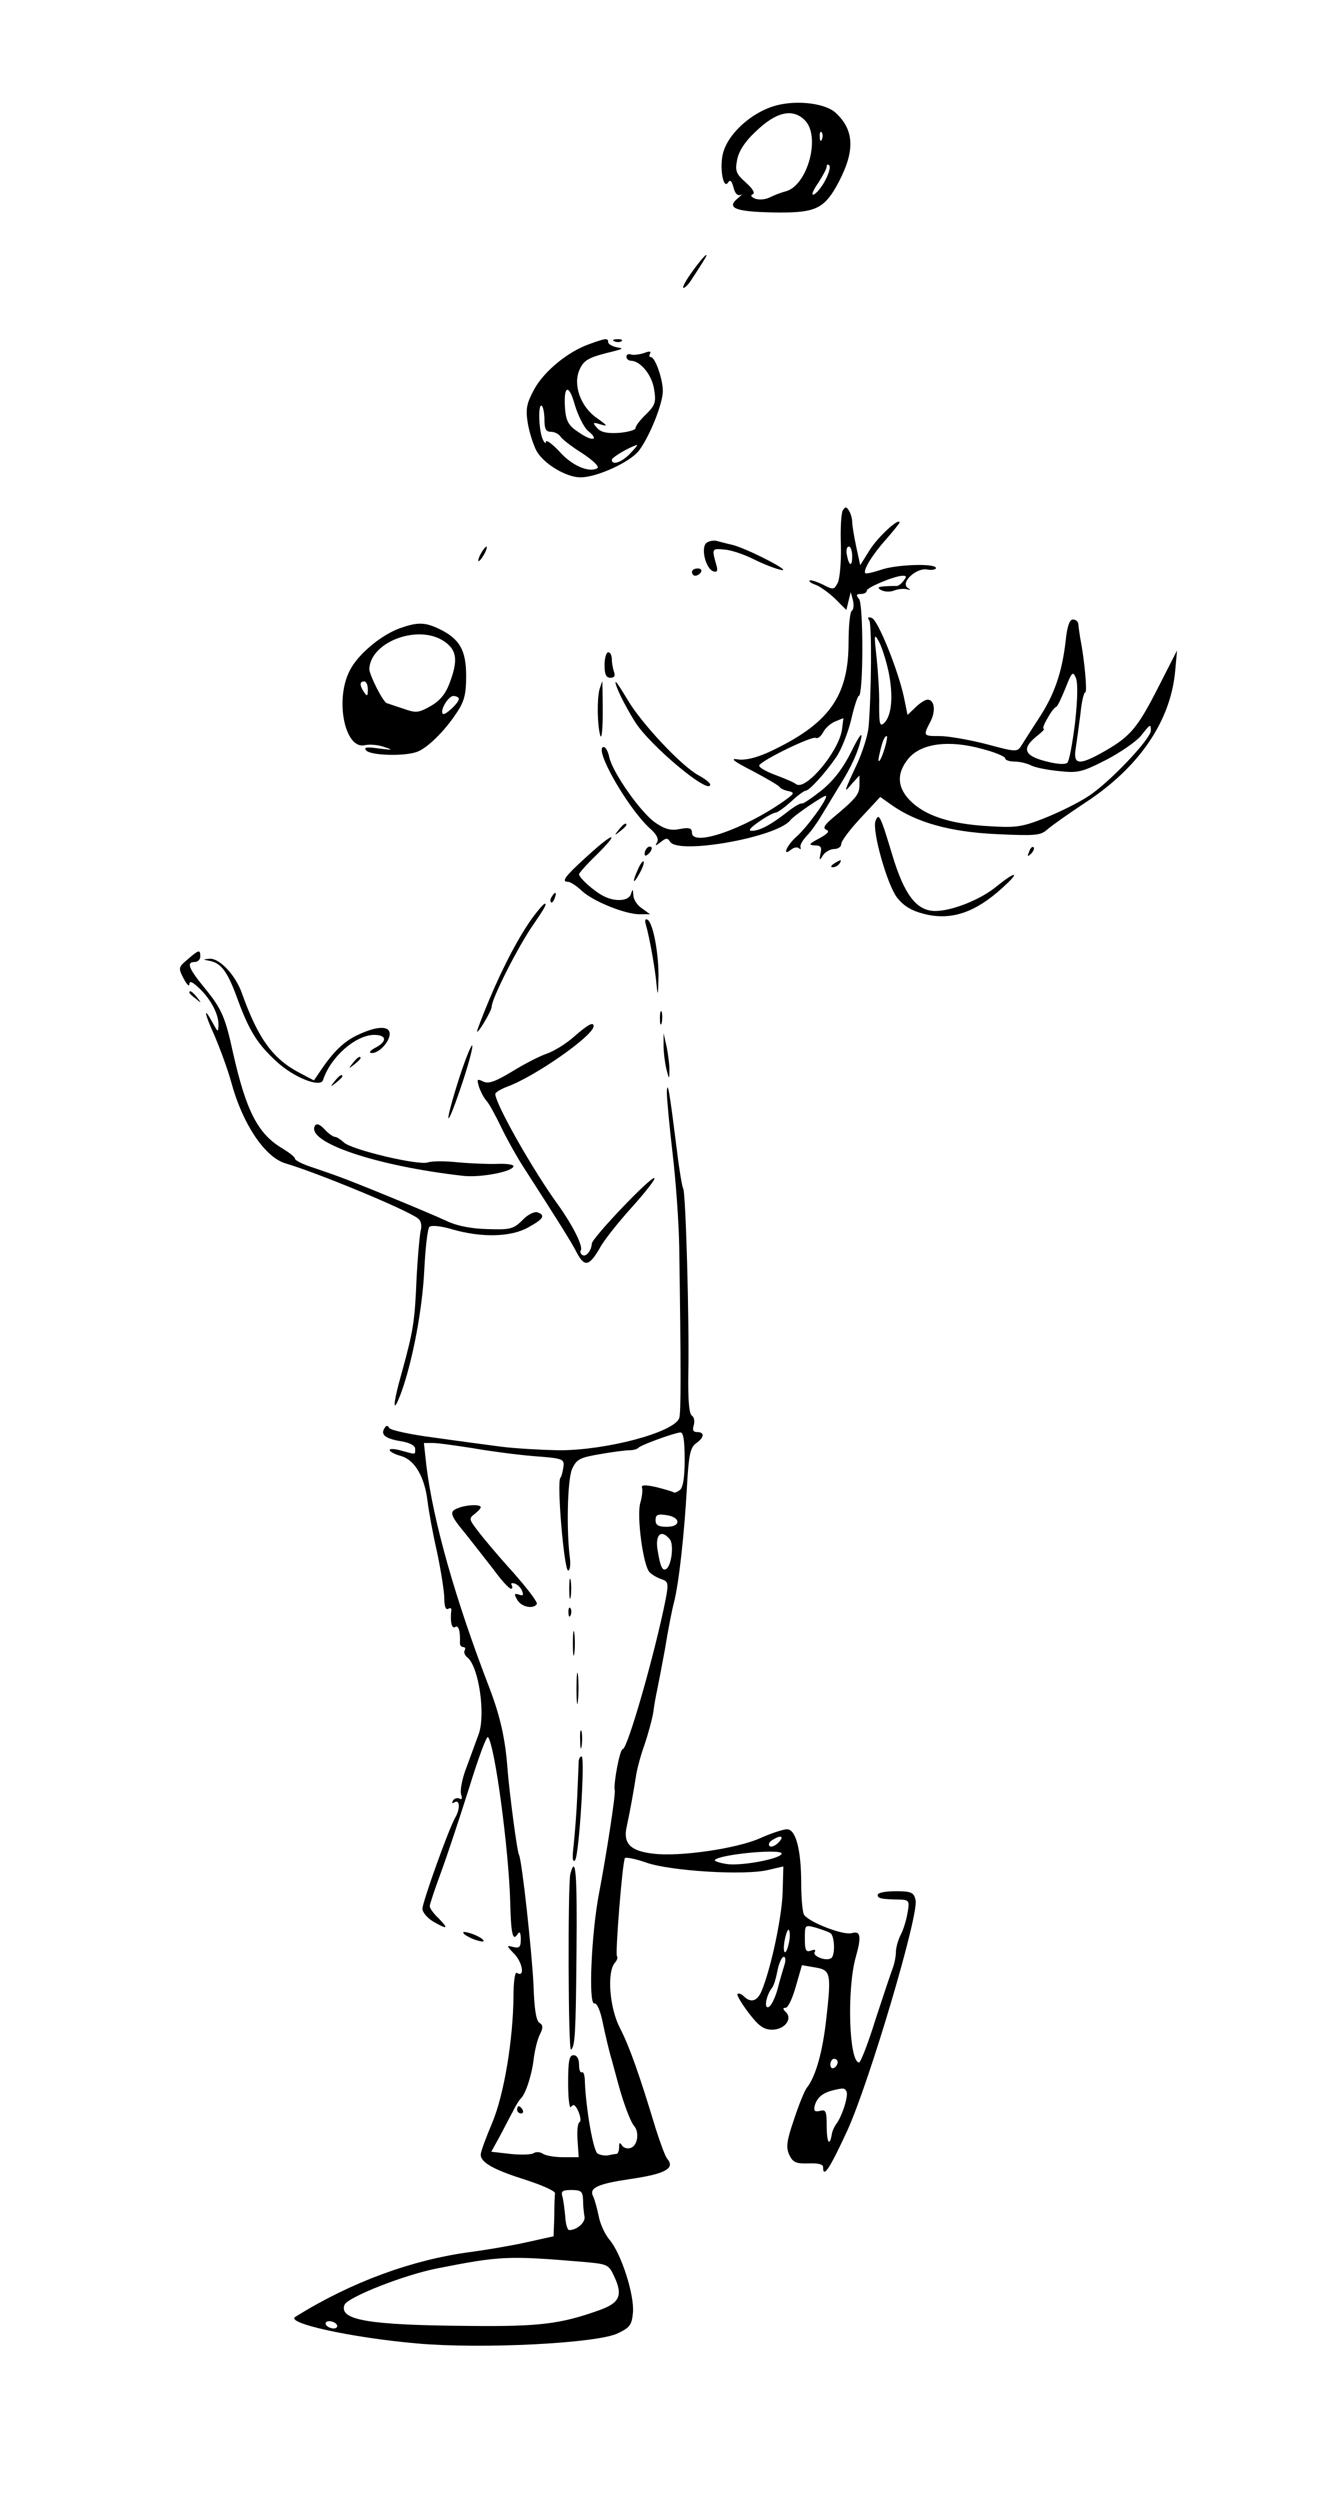 <?xml version="1.0" standalone="no"?>
<!DOCTYPE svg PUBLIC "-//W3C//DTD SVG 20010904//EN"
 "http://www.w3.org/TR/2001/REC-SVG-20010904/DTD/svg10.dtd">
<svg version="1.0" xmlns="http://www.w3.org/2000/svg"
 width="363pt" height="686pt" viewBox="0 0 363 686"
 preserveAspectRatio="xMidYMid meet">

<g transform="translate(0,686) scale(0.1,-0.1)"
fill="#000000" stroke="none">
<path d="M2133 6571 c-70 -18 -138 -81 -149 -137 -8 -41 3 -94 15 -75 6 9 10
5 15 -13 4 -17 11 -24 19 -21 7 4 3 -1 -7 -9 -33 -27 -6 -37 96 -39 111 -2
137 8 172 67 54 95 55 156 1 206 -27 26 -104 36 -162 21z m77 -41 c44 -44 8
-178 -52 -195 -13 -3 -33 -11 -45 -17 -12 -6 -30 -7 -40 -3 -11 5 -13 9 -6 12
7 3 0 15 -19 32 -27 24 -30 32 -24 62 4 23 21 50 49 76 57 56 103 67 137 33z
m47 -52 c-3 -8 -6 -5 -6 6 -1 11 2 17 5 13 3 -3 4 -12 1 -19z m9 -113 c-10
-19 -24 -36 -32 -39 -7 -3 -2 11 12 31 13 20 24 40 24 46 0 6 3 7 7 3 4 -4 -1
-22 -11 -41z"/>
<path d="M1901 6115 c-18 -25 -29 -45 -24 -45 4 0 14 10 22 23 8 12 21 32 29
45 26 40 6 23 -27 -23z"/>
<path d="M1619 5916 c-60 -21 -125 -75 -152 -124 -21 -39 -24 -54 -18 -92 4
-25 15 -60 24 -77 19 -35 81 -73 121 -73 45 0 137 42 161 74 29 39 65 128 65
163 0 33 -21 93 -33 93 -4 0 -5 4 -2 10 4 6 -2 7 -17 1 -13 -4 -29 -6 -35 -4
-7 3 -13 0 -13 -6 0 -6 6 -11 13 -11 26 -1 57 -39 63 -78 6 -36 3 -44 -22 -69
-16 -15 -29 -32 -29 -38 0 -5 -21 -11 -46 -13 -33 -2 -50 2 -60 14 -13 15 -11
16 11 9 20 -6 18 -3 -10 17 -46 31 -68 93 -48 135 12 26 26 33 93 49 27 7 27
8 8 11 -13 3 -23 9 -23 14 0 12 -7 11 -51 -5z m-5 -238 c33 -26 13 -31 -24 -5
-27 17 -35 30 -38 60 -6 68 9 78 26 17 9 -30 25 -62 36 -72z m-119 29 c0 -24
4 -32 18 -32 10 0 21 -6 26 -13 4 -7 31 -28 60 -46 30 -20 48 -37 41 -41 -22
-13 -70 7 -104 46 -20 21 -36 33 -37 27 0 -7 -4 -4 -9 7 -11 25 -13 101 -2 91
4 -4 7 -22 7 -39z m235 -92 c-23 -24 -50 -33 -50 -17 0 7 46 34 69 41 3 0 -6
-10 -19 -24z"/>
<path d="M1688 5923 c7 -3 16 -2 19 1 4 3 -2 6 -13 5 -11 0 -14 -3 -6 -6z"/>
<path d="M2314 5459 c-4 -7 -7 -50 -5 -96 1 -45 -3 -92 -9 -103 -10 -19 -12
-19 -41 -4 -17 8 -33 13 -36 11 -2 -3 5 -8 17 -12 11 -4 35 -21 53 -38 l31
-31 6 25 6 24 6 -22 c3 -13 2 -26 -3 -29 -5 -3 -9 -42 -9 -87 0 -150 -55 -225
-221 -302 -34 -15 -63 -22 -83 -19 -23 4 -12 -5 39 -31 38 -20 72 -40 75 -44
3 -5 14 -10 25 -12 18 -4 16 -7 -12 -27 -109 -77 -253 -127 -253 -87 0 12 -7
15 -33 10 -24 -5 -41 -1 -67 17 -40 27 -118 138 -127 180 -3 15 -10 28 -15 28
-30 0 63 -164 125 -222 20 -17 27 -31 21 -40 -6 -10 -4 -10 10 1 15 12 19 12
26 1 22 -36 293 12 330 59 11 14 94 70 98 67 6 -7 -53 -88 -82 -113 -27 -24
-39 -56 -13 -34 8 6 17 7 21 3 4 -4 6 -2 4 3 -2 6 6 19 17 31 11 11 29 36 40
55 11 18 33 54 48 79 36 57 54 98 62 136 3 17 -8 1 -27 -38 -23 -46 -48 -79
-82 -107 -28 -22 -52 -38 -54 -36 -3 2 -21 -8 -41 -24 -45 -35 -75 -51 -97
-51 -11 0 -3 9 20 25 20 14 41 25 46 25 5 0 24 14 42 30 18 17 36 30 40 30 10
0 53 47 84 92 14 20 32 66 41 102 8 36 18 66 21 66 13 0 13 251 1 266 -9 11
-8 14 5 14 9 0 16 4 16 9 0 9 77 41 99 41 11 0 11 -3 1 -15 -6 -8 -15 -14 -18
-13 -4 0 -18 0 -32 -1 -19 -1 -22 -4 -11 -10 8 -5 24 -6 35 -2 12 5 28 6 36 4
11 -3 12 -2 2 4 -20 15 25 56 54 50 13 -2 24 0 24 4 0 14 -111 10 -152 -5 -21
-7 -39 -11 -42 -9 -7 8 20 52 58 94 20 23 36 43 36 45 0 15 -58 -38 -81 -74
l-27 -43 -11 51 c-6 28 -11 59 -11 68 0 9 -4 23 -9 31 -7 11 -10 11 -17 0z
m26 -126 c0 -30 -9 -27 -15 6 -2 11 0 21 6 21 5 0 9 -12 9 -27z m-28 -475 c-9
-61 -100 -169 -126 -150 -6 5 -32 16 -59 26 -26 10 -45 21 -42 26 9 15 145 81
155 75 5 -3 14 4 20 15 6 12 21 25 33 30 12 5 22 9 23 9 0 1 -2 -14 -4 -31z"/>
<path d="M1941 5371 c-18 -11 -4 -72 18 -79 10 -3 12 1 9 14 -14 49 -14 49 20
46 18 -1 54 -13 80 -26 26 -13 61 -27 77 -30 34 -7 -96 60 -135 69 -14 3 -32
8 -40 10 -8 3 -21 1 -29 -4z"/>
<path d="M1320 5340 c-6 -11 -8 -20 -6 -20 3 0 10 9 16 20 6 11 8 20 6 20 -3
0 -10 -9 -16 -20z"/>
<path d="M1900 5290 c0 -5 4 -10 9 -10 6 0 13 5 16 10 3 6 -1 10 -9 10 -9 0
-16 -4 -16 -10z"/>
<path d="M2387 5157 c7 -11 6 -197 -2 -292 -2 -22 -16 -67 -31 -100 -38 -81
-38 -84 -15 -56 l21 23 0 -26 c0 -26 -9 -37 -75 -92 -22 -19 -26 -27 -16 -31
10 -4 4 -11 -20 -24 -28 -15 -30 -18 -12 -19 17 0 20 -5 16 -22 -4 -20 -3 -21
7 -5 6 9 20 17 30 17 11 0 20 6 20 14 0 8 24 40 54 72 l53 57 31 -22 c68 -48
160 -74 287 -80 106 -5 122 -4 140 12 11 10 59 44 106 75 148 97 234 224 246
362 l5 55 -50 -98 c-58 -114 -77 -137 -148 -178 -72 -41 -88 -39 -80 9 3 20 9
63 13 95 3 31 9 57 13 57 6 0 -2 89 -14 150 -2 14 -5 31 -5 38 -1 6 -7 12 -15
12 -9 0 -16 -19 -20 -60 -10 -86 -31 -147 -74 -212 -20 -31 -42 -65 -48 -75
-11 -17 -14 -17 -96 5 -47 12 -104 22 -127 22 -46 0 -47 0 -26 40 15 29 11 60
-8 60 -6 0 -21 -9 -33 -21 l-22 -21 -10 49 c-16 74 -71 211 -88 217 -10 4 -13
2 -7 -7z m53 -141 c13 -65 9 -119 -12 -140 -12 -11 -14 -4 -14 48 1 33 -3 93
-7 131 -7 64 -7 68 6 45 8 -14 20 -52 27 -84z m512 -139 c-7 -56 -16 -105 -21
-110 -6 -6 -30 -4 -60 4 -59 15 -66 35 -25 68 15 12 24 21 20 21 -4 0 1 14 11
30 9 17 20 30 23 30 3 0 14 23 25 50 18 46 21 49 29 30 6 -14 5 -58 -2 -123z
m208 -22 c0 -23 -116 -145 -173 -181 -29 -19 -83 -45 -121 -60 -61 -24 -78
-26 -155 -21 -103 6 -171 29 -211 69 -37 37 -39 76 -5 117 35 41 110 51 201
26 35 -9 64 -21 64 -26 0 -5 12 -9 26 -9 14 0 34 -5 44 -10 11 -6 45 -13 77
-16 53 -6 64 -3 131 31 40 21 83 51 95 66 26 33 27 33 27 14z m-730 -46 c-12
-41 -24 -53 -14 -14 7 32 13 45 19 45 2 0 0 -14 -5 -31z"/>
<path d="M1098 5136 c-52 -19 -116 -72 -138 -117 -41 -80 -13 -217 42 -204 13
3 37 1 53 -5 26 -8 24 -9 -15 -4 -35 5 -42 3 -34 -6 13 -13 101 -16 137 -4 27
8 77 56 111 108 21 31 26 51 26 101 0 71 -18 102 -74 129 -40 19 -59 19 -108
2z m123 -37 c34 -24 37 -52 13 -115 -11 -29 -27 -48 -52 -62 -34 -19 -40 -19
-77 -6 -22 7 -41 14 -42 14 -10 0 -50 80 -49 95 5 76 138 123 207 74z m-211
-131 c0 -19 -2 -20 -10 -8 -13 19 -13 30 0 30 6 0 10 -10 10 -22z m250 -26 c0
-11 -39 -47 -44 -41 -9 9 15 49 29 49 8 0 15 -4 15 -8z"/>
<path d="M1660 5035 c0 -25 4 -35 16 -35 11 0 14 5 10 16 -3 9 -6 24 -6 35 0
10 -4 19 -10 19 -5 0 -10 -16 -10 -35z"/>
<path d="M1646 4968 c-7 -29 -6 -96 2 -126 4 -13 7 15 7 62 0 47 -1 86 -1 86
-1 0 -4 -10 -8 -22z"/>
<path d="M1690 4988 c0 -12 24 -61 53 -108 41 -66 207 -204 207 -173 0 5 -15
16 -33 26 -46 25 -156 142 -194 207 -18 30 -32 52 -33 48z"/>
<path d="M2404 4607 c-10 -26 32 -175 59 -210 18 -23 39 -36 74 -45 74 -19
141 3 217 73 49 44 36 46 -18 2 -44 -36 -122 -67 -168 -67 -51 0 -85 44 -118
154 -33 110 -37 116 -46 93z"/>
<path d="M1699 4583 c-13 -16 -12 -17 4 -4 9 7 17 15 17 17 0 8 -8 3 -21 -13z"/>
<path d="M1613 4511 c-62 -56 -73 -71 -53 -71 6 0 23 -11 38 -25 31 -29 121
-65 160 -64 l27 0 -22 16 c-13 8 -24 25 -24 37 -1 17 -2 17 -6 4 -5 -21 -43
-24 -76 -7 -27 14 -67 50 -67 60 0 3 21 27 47 52 68 67 49 65 -24 -2z"/>
<path d="M1777 4533 c-4 -3 -7 -11 -7 -17 0 -6 5 -5 12 2 6 6 9 14 7 17 -3 3
-9 2 -12 -2z"/>
<path d="M2826 4523 c-6 -14 -5 -15 5 -6 7 7 10 15 7 18 -3 3 -9 -2 -12 -12z"/>
<path d="M1752 4475 c-17 -37 -14 -45 4 -12 9 16 14 31 11 33 -2 2 -9 -7 -15
-21z"/>
<path d="M2290 4490 c-9 -6 -10 -10 -3 -10 6 0 15 5 18 10 8 12 4 12 -15 0z"/>
<path d="M1515 4399 c-4 -6 -5 -12 -2 -15 2 -3 7 2 10 11 7 17 1 20 -8 4z"/>
<path d="M1467 4348 c-38 -50 -85 -139 -123 -230 -19 -45 -34 -85 -34 -88 0
-11 40 56 40 67 0 22 73 167 116 228 29 42 36 55 30 55 -3 0 -16 -15 -29 -32z"/>
<path d="M1773 4324 c11 -37 27 -130 30 -169 3 -30 4 -26 5 17 2 64 -14 155
-30 164 -6 4 -8 -1 -5 -12z"/>
<path d="M515 4227 c-25 -21 -26 -23 -11 -52 9 -17 16 -24 16 -16 0 10 8 7 26
-10 32 -30 54 -71 54 -101 -1 -22 -1 -22 -16 5 -26 48 -24 29 5 -35 15 -35 36
-92 46 -128 31 -115 93 -207 150 -223 85 -25 333 -127 363 -151 8 -6 11 -19 7
-34 -3 -14 -8 -71 -11 -126 -5 -123 -9 -147 -40 -260 -27 -94 -27 -125 -1 -54
31 88 57 227 62 333 3 60 9 113 14 118 5 5 31 3 64 -7 80 -23 161 -21 208 6
42 23 47 33 25 41 -8 3 -27 -6 -41 -21 -25 -25 -34 -27 -96 -25 -45 1 -85 9
-112 22 -47 22 -256 108 -302 124 -16 6 -49 17 -72 25 -24 8 -43 18 -43 22 0
5 -16 17 -34 28 -68 40 -100 103 -136 262 -21 97 -31 121 -76 176 -47 57 -53
74 -29 74 8 0 15 7 15 15 0 20 -4 19 -35 -8z"/>
<path d="M576 4223 c31 -6 48 -29 73 -96 34 -94 56 -130 109 -179 48 -45 122
-74 129 -52 21 64 89 123 140 124 34 0 37 -17 6 -34 -17 -9 -22 -15 -12 -16
20 0 49 31 49 53 0 22 -34 22 -85 -2 -39 -17 -70 -47 -106 -101 l-17 -25 -38
20 c-75 39 -115 94 -160 220 -18 50 -61 95 -88 94 -20 -2 -20 -2 0 -6z"/>
<path d="M520 4136 c0 -2 8 -10 18 -17 15 -13 16 -12 3 4 -13 16 -21 21 -21
13z"/>
<path d="M1812 4065 c0 -16 2 -22 5 -12 2 9 2 23 0 30 -3 6 -5 -1 -5 -18z"/>
<path d="M1576 4015 c-21 -19 -54 -39 -73 -46 -19 -6 -62 -28 -96 -49 -48 -29
-66 -35 -80 -28 -17 8 -18 7 -12 -14 4 -12 13 -30 20 -38 8 -8 26 -42 42 -75
16 -33 45 -85 65 -115 90 -140 126 -197 142 -228 21 -40 34 -37 63 13 11 21
51 71 88 112 37 41 65 77 62 80 -8 7 -172 -165 -172 -180 -1 -19 -16 -38 -26
-31 -5 3 -7 9 -4 13 6 11 -21 66 -60 121 -71 97 -175 281 -175 308 0 4 15 13
33 20 75 27 237 140 237 166 0 13 -16 4 -54 -29z"/>
<path d="M1822 3990 c0 -19 4 -48 8 -65 7 -27 8 -28 8 -5 1 14 -3 43 -7 65
l-9 40 0 -35z"/>
<path d="M1262 3905 c-43 -134 -40 -157 3 -30 19 55 33 107 32 115 -1 8 -17
-30 -35 -85z"/>
<path d="M969 3943 c-13 -16 -12 -17 4 -4 9 7 17 15 17 17 0 8 -8 3 -21 -13z"/>
<path d="M919 3893 c-13 -16 -12 -17 4 -4 9 7 17 15 17 17 0 8 -8 3 -21 -13z"/>
<path d="M1831 3863 c0 -17 7 -93 16 -170 9 -76 17 -190 18 -253 5 -335 5
-458 0 -472 -15 -39 -199 -88 -330 -88 -49 1 -121 5 -160 10 -38 5 -121 16
-184 25 -63 8 -118 20 -122 26 -5 8 -8 8 -13 0 -12 -18 2 -29 44 -36 25 -4 40
-12 40 -21 0 -17 3 -16 -38 -5 -17 5 -32 6 -32 2 0 -5 14 -12 32 -17 37 -11
64 -57 72 -124 3 -25 14 -87 26 -139 11 -52 20 -110 20 -128 0 -22 4 -32 11
-28 6 4 10 1 8 -6 -3 -29 1 -50 11 -44 9 6 14 -10 13 -42 -1 -7 3 -13 9 -13 5
0 7 -4 4 -9 -3 -5 0 -14 8 -20 31 -26 50 -158 30 -211 -7 -19 -22 -60 -33 -90
-12 -30 -18 -63 -15 -74 4 -11 2 -16 -4 -12 -6 3 -14 1 -18 -5 -4 -8 -3 -9 4
-5 15 9 16 -18 2 -42 -18 -31 -90 -232 -90 -250 0 -10 13 -25 29 -35 40 -23
44 -21 16 8 -14 13 -25 28 -25 34 0 5 14 47 31 93 17 46 51 149 77 231 25 81
48 144 52 140 19 -23 57 -309 61 -453 2 -87 7 -109 20 -88 6 9 9 5 9 -14 0
-22 -4 -25 -21 -21 -19 5 -19 4 5 -21 22 -25 27 -64 5 -50 -5 3 -9 -25 -9 -63
-1 -121 -26 -272 -59 -350 -17 -40 -31 -78 -31 -86 0 -22 37 -42 126 -70 43
-14 79 -30 78 -36 -1 -6 -2 -35 -2 -65 l-2 -53 -72 -16 c-40 -9 -110 -21 -155
-27 -160 -21 -328 -82 -482 -178 -29 -17 152 -57 333 -73 177 -16 497 0 553
28 33 16 38 23 41 57 4 49 -32 161 -64 199 -13 15 -26 44 -30 65 -4 20 -11 45
-15 54 -13 24 13 35 101 48 96 14 125 29 102 56 -5 5 -19 43 -32 84 -44 146
-72 225 -98 275 -28 54 -36 152 -14 178 7 8 9 16 6 19 -5 6 15 258 22 269 2 3
29 -2 60 -13 68 -23 268 -35 332 -20 l43 10 -2 -71 c-2 -67 -31 -205 -57 -269
-12 -30 -30 -36 -50 -16 -6 6 -14 9 -17 6 -3 -2 11 -26 30 -51 28 -37 42 -47
65 -47 34 0 57 29 38 48 -9 9 -9 12 -1 12 7 0 19 26 28 58 l17 59 35 -6 c44
-7 46 -15 32 -140 -10 -91 -29 -160 -54 -191 -6 -8 -22 -47 -35 -87 -20 -58
-22 -76 -13 -96 10 -21 18 -25 52 -24 27 1 41 -2 41 -10 0 -33 19 -3 67 101
60 132 197 593 187 632 -5 21 -12 24 -55 24 -27 0 -49 -4 -49 -10 0 -10 8 -12
62 -13 24 -1 26 -4 20 -36 -3 -19 -11 -46 -19 -61 -7 -14 -13 -35 -13 -47 0
-12 -4 -32 -9 -45 -5 -13 -26 -76 -47 -140 -20 -65 -41 -118 -45 -118 -28 0
-34 202 -9 290 16 56 13 72 -11 65 -22 -7 -116 29 -131 50 -4 5 -8 44 -8 85 0
95 -15 150 -39 150 -10 0 -44 -11 -75 -25 -63 -28 -220 -51 -292 -42 -63 7
-84 28 -73 75 10 46 19 98 25 136 2 16 12 55 23 86 11 32 22 73 25 92 2 18 7
44 10 58 3 14 13 66 22 115 8 50 19 106 24 125 14 52 29 191 36 315 5 92 9
112 25 124 23 16 25 31 3 31 -11 0 -13 6 -9 19 3 11 1 22 -5 26 -8 5 -11 43
-10 114 3 143 -7 498 -14 509 -3 5 -11 52 -17 103 -21 166 -26 197 -28 162z
m49 -1007 c0 -49 -4 -77 -13 -85 -8 -6 -16 -9 -18 -6 -3 2 -24 8 -47 14 -32 7
-42 6 -39 -2 2 -7 0 -25 -5 -42 -10 -36 8 -173 26 -190 7 -7 21 -15 33 -19 18
-6 19 -11 11 -54 -30 -151 -105 -412 -118 -412 -8 0 -26 -95 -22 -113 3 -10
-24 -183 -43 -282 -21 -109 -30 -306 -13 -303 7 2 17 -20 24 -57 7 -33 17 -76
23 -95 5 -19 14 -51 19 -70 15 -55 34 -104 43 -114 15 -17 10 -53 -8 -60 -9
-4 -20 -1 -25 6 -6 10 -8 8 -8 -4 0 -10 -3 -18 -7 -19 -5 0 -15 -2 -24 -4 -9
-1 -22 1 -28 5 -12 7 -32 122 -35 197 0 17 -4 29 -8 26 -5 -2 -8 7 -8 21 0 16
-6 26 -15 26 -12 0 -15 -15 -15 -77 0 -44 4 -72 8 -65 6 9 12 6 20 -12 6 -14
8 -28 3 -30 -5 -3 -7 -26 -5 -51 l3 -45 -42 0 c-23 0 -49 4 -57 10 -8 5 -19 5
-25 1 -5 -4 -34 -5 -63 -2 l-53 6 22 40 c12 22 28 54 37 70 8 17 18 32 21 35
13 11 30 60 36 106 3 27 11 59 18 72 9 18 8 25 -2 31 -9 6 -14 39 -16 102 -4
89 -32 346 -40 359 -5 8 -25 161 -31 230 -6 87 -20 148 -49 225 -95 246 -155
459 -174 611 l-7 64 25 0 c14 0 63 -7 108 -14 45 -8 120 -18 168 -22 82 -6 85
-8 82 -30 -2 -13 -5 -26 -8 -29 -11 -10 10 -255 21 -255 5 0 7 15 5 33 -10 77
-7 217 6 246 12 26 21 31 74 40 34 6 71 11 82 11 11 0 23 3 26 7 8 8 96 40
115 42 8 1 12 -20 12 -73z m-20 -172 c0 -9 -11 -14 -30 -14 -22 0 -30 5 -30
18 0 15 6 18 30 14 17 -2 30 -10 30 -18z m-21 -48 c12 -14 5 -73 -10 -82 -10
-6 -16 7 -23 50 -8 44 9 61 33 32z m298 -833 c-9 -9 -20 -13 -24 -9 -4 4 -1
11 7 16 25 16 35 11 17 -7z m9 -31 c-9 -15 -117 -34 -153 -27 -19 3 -33 8 -30
11 16 16 193 32 183 16z m134 -217 c12 -7 14 -62 2 -69 -14 -9 -52 6 -45 17 4
6 0 8 -10 4 -14 -5 -17 0 -17 33 0 38 0 38 30 30 16 -5 34 -11 40 -15z m-115
-32 c-9 -37 -18 -20 -9 19 4 18 9 27 11 20 3 -7 2 -24 -2 -39z m-11 -55 c-4
-13 -13 -43 -19 -67 -7 -25 -18 -47 -25 -49 -13 -5 -6 33 10 53 5 6 11 27 15
48 4 20 12 37 17 37 5 0 6 -10 2 -22z m146 -267 c0 -6 -4 -13 -10 -16 -5 -3
-10 1 -10 9 0 9 5 16 10 16 6 0 10 -4 10 -9z m24 -80 c7 -10 -12 -70 -28 -90
-5 -7 -11 -20 -12 -28 -6 -36 -14 -22 -14 21 0 42 -2 48 -19 43 -14 -3 -17 0
-14 14 6 22 21 35 48 42 32 8 34 7 39 -2z m-723 -298 c0 -16 2 -36 4 -46 3
-16 -21 -37 -42 -37 -5 0 -10 17 -11 38 -2 20 -5 45 -8 55 -4 14 1 17 25 17
27 0 31 -4 32 -27z m-3 -170 c70 -6 73 -7 88 -39 25 -53 16 -74 -41 -94 -106
-38 -166 -45 -355 -43 -279 2 -360 16 -344 58 9 21 163 82 255 100 172 34 195
35 397 18z m-673 -173 c3 -5 -1 -10 -9 -10 -8 0 -18 5 -21 10 -3 6 1 10 9 10
8 0 18 -4 21 -10z"/>
<path d="M1257 2721 c-24 -9 -22 -18 22 -71 20 -25 54 -69 76 -97 21 -29 43
-53 48 -53 4 0 5 4 2 10 -3 5 0 7 9 4 8 -3 17 -12 20 -21 4 -11 2 -13 -9 -9
-13 4 -14 2 -5 -14 11 -20 44 -27 54 -12 3 5 -27 44 -66 88 -39 43 -82 94 -96
113 -24 31 -25 34 -9 46 9 7 17 15 17 19 0 8 -40 7 -63 -3z"/>
<path d="M1563 2500 c0 -25 2 -35 4 -22 2 12 2 32 0 45 -2 12 -4 2 -4 -23z"/>
<path d="M1561 2434 c0 -11 3 -14 6 -6 3 7 2 16 -1 19 -3 4 -6 -2 -5 -13z"/>
<path d="M1573 2350 c0 -30 2 -43 4 -27 2 15 2 39 0 55 -2 15 -4 2 -4 -28z"/>
<path d="M1583 2225 c0 -38 2 -53 4 -32 2 20 2 52 0 70 -2 17 -4 1 -4 -38z"/>
<path d="M1593 2085 c0 -22 2 -30 4 -17 2 12 2 30 0 40 -3 9 -5 -1 -4 -23z"/>
<path d="M1589 2028 c0 -7 -2 -51 -4 -98 -2 -47 -7 -107 -10 -135 -4 -34 -3
-47 4 -40 11 11 28 285 18 285 -4 0 -7 -6 -8 -12z"/>
<path d="M1566 1717 c-7 -31 -6 -490 2 -482 11 11 13 40 15 268 2 213 -2 271
-17 214z"/>
<path d="M1420 1070 c0 -5 5 -10 11 -10 5 0 7 5 4 10 -3 6 -8 10 -11 10 -2 0
-4 -4 -4 -10z"/>
<path d="M865 3771 c-27 -45 167 -111 408 -138 48 -5 137 12 137 27 0 4 -19 7
-43 6 -23 -1 -72 1 -107 4 -36 4 -74 4 -85 0 -26 -9 -211 35 -231 55 -9 8 -19
15 -24 15 -5 0 -18 9 -29 21 -12 13 -21 17 -26 10z"/>
<path d="M1275 1552 c6 -5 21 -13 35 -17 17 -5 22 -4 15 3 -5 5 -21 13 -35 17
-17 5 -22 4 -15 -3z"/>
</g>
</svg>
